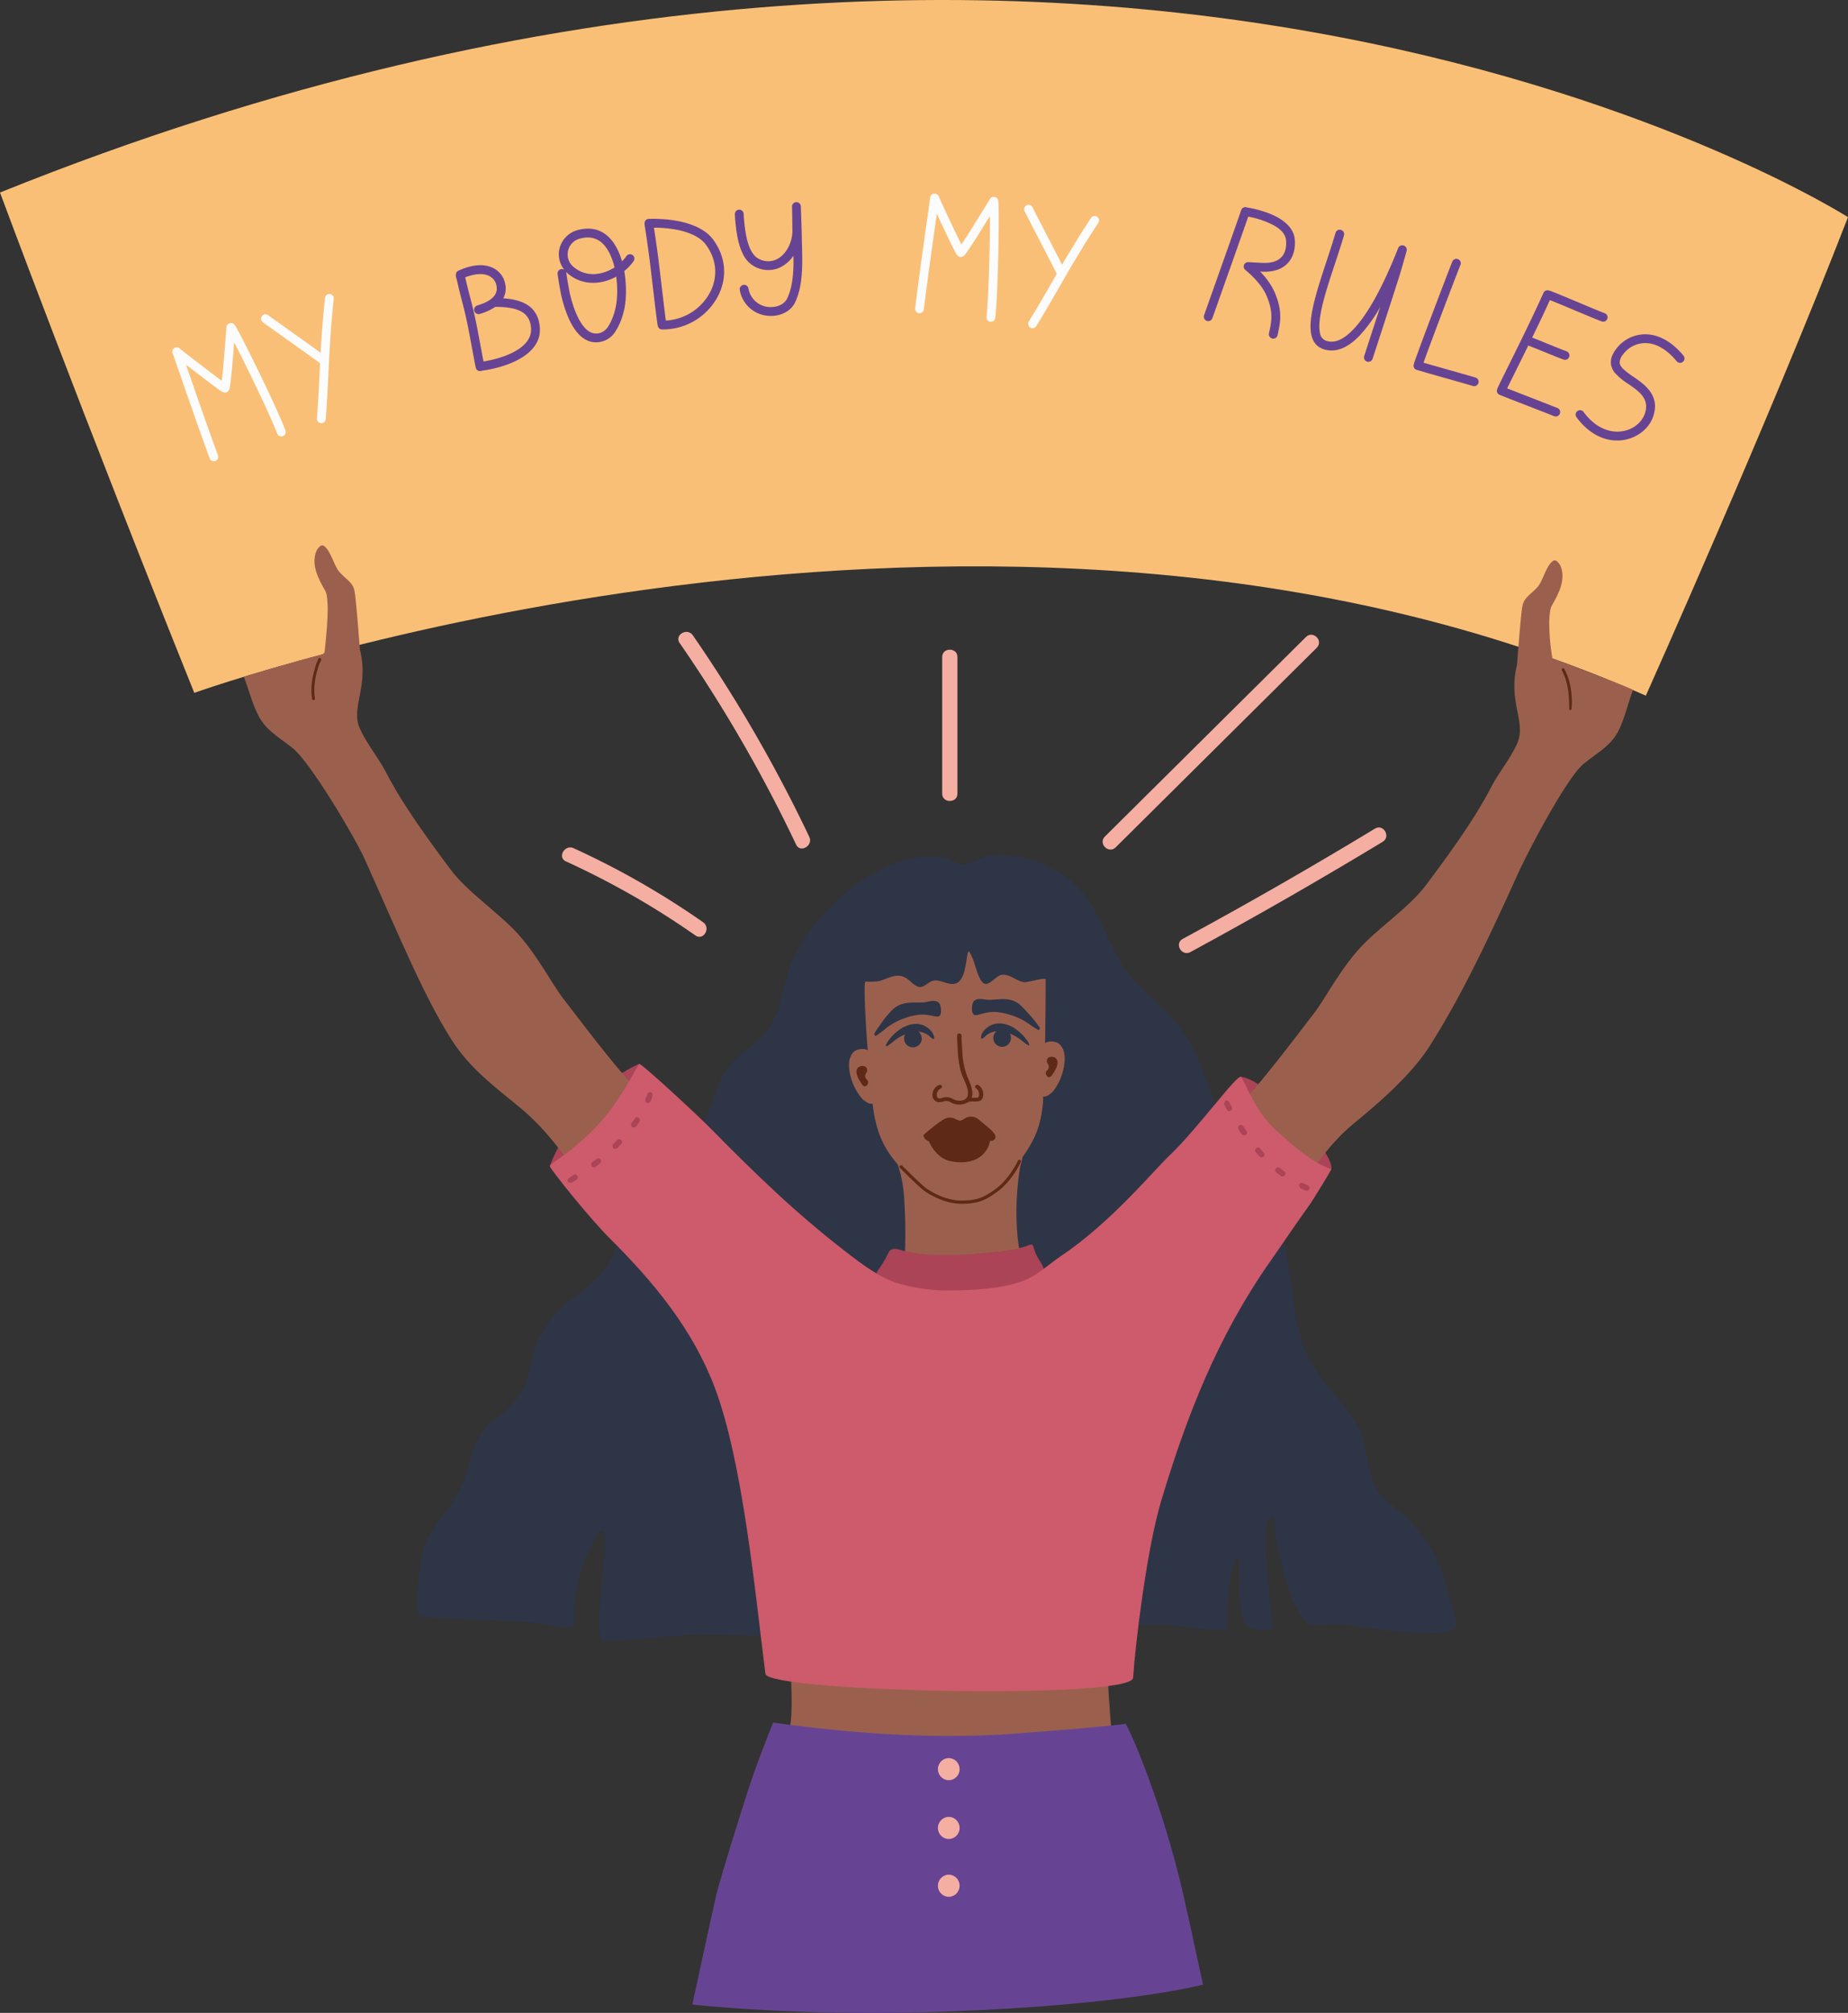 <svg xmlns="http://www.w3.org/2000/svg" width="991.59" height="1080" viewBox="0 0 991.59 1080"><rect x="0" y="0" width="991.59" height="1080" fill="#333333" stroke="none"/><g id="Слой_2" data-name="Слой 2"><g id="feminism08_432592592"><g id="feminism08_432592592-2" data-name="feminism08_432592592"><path d="M104.25 371.74S532.89 218 883.11 373.25c0 0 66.14-147.63 108.48-256.73.0.0-396.38-253.12-991.59-13.22C0 103.3 43.61 221 104.25 371.74z" fill="#fabf76" fill-rule="evenodd"/><path d="M424.32 898.92s1.29 19.3-.43 27.45c0 0 60.05 40.75 172.85 6 0 0-2.14-22.31-2.14-31.31z" fill="#9b604d" fill-rule="evenodd"/><path d="M516.74 464c6.1-.05 7.61-4.47 16.62-4.9 13.09-.62 23.94 2.12 35.06 9.05 20.5 12.76 22.59 32.33 34.51 50.75 6.18 9.54 15.84 16.95 23.69 25 18.31 18.87 20.49 38.18 29.82 61.35 7.26 18 21.89 32.29 28.92 50.46 8.21 21.24 6.78 44.36 13.82 65.71 5.85 17.75 20.07 27.74 29.08 43.37 5.66 9.83 4.65 21.76 9.19 31.94 3 6.8 9.73 10.66 15 15.54 14.92 13.82 21.31 27.27 25.91 46.89.69 2.94 4.07 10.75 2.55 13.78-4.08 8.16-53.48-.86-62.1-1.48-3.12-.22-15.44 1.63-17.73-.78-8-8.37-12.74-27.22-15.16-38.09a108.83 108.83.0 0 1-2.07-14.37c0-.4-.28-4.86-.87-4.71-9.46 2.36 1.31 57.53-.29 59.92-1 1.55-4.12 1.09-5.69 1.09-11.33.0-10.45-7.47-11.91-18-.73-5.24 1.17-17.3-1.31-21.78a25 25 0 0 0-1.2 2.47 78.52 78.52.0 0 0-2.07 8.43c-1.8 8.55-2.14 17.15-2.14 25.85.0.64.34 2.51-.68 2.65-9.75 1.39-22.82-2.07-32.84-2.22-31.68-.47-63.41.83-95 2.78-51.38 3.17-104.06 3.4-155.47 2.28-6.86-.15-48.64 4.8-51.53 3.07a1.39 1.39.0 0 1-.47-.89c-3.66-14 5.8-56.07.47-57.85-.9-.3-1.94 1.6-2.26 2.14-6.35 10.51-11 23.27-12.1 35.45-.62 6.8.68 11.41-1.5 13.25-2.78 2.35-15-.94-18.28-1.22-30.31-2.55-60.55-2.27-63.24-4.15-4.15-2.91-.31-23.77.21-27.95 2.17-17.56 13.19-24.53 20.75-39 7.4-14.17 4.78-27.24 19.21-38.23 27.47-20.93 11.82-31.25 30.31-54.11 8.58-10.61 21.39-16.54 29.61-27.74 7.39-10 6.66-22.9 13-33.48 9.86-16.34 26.31-25.65 37-40.59 6.72-9.42 7.62-21.65 14-31.32S408.64 559.2 414 549.64c5.89-10.53 6.38-23.59 11.33-34.63 12-26.84 46.93-57.95 78.38-55.41 6.29.51 10.09 4.37 13.05 4.35z" fill="#2e3547" fill-rule="evenodd"/><path d="M295 625.62s14.16-39.71 47.83-54.78c0 0-9.82 34.71-47.83 54.78z" fill="#aa4456" fill-rule="evenodd"/><path d="M665.61 577.76s8.52-1.07 31.62 23.41c19.34 20.5 17.13 26.12 17.13 26.12s-34.72-9.93-48.75-49.53z" fill="#aa4456" fill-rule="evenodd"/><path d="M481.2 622.61c.06-.22.0.45.0.67.2.61.41 1.22.6 1.84.52 1.63 1.06 3.26 1.47 4.92a80.87 80.87.0 0 1 2 14.49 292.36 292.36.0 0 1 .16 31.33c-.15 3-.38 6-.75 8.94-.16 1.26-1.36 7-.78 8.18s33 6.85 67.65-4.14c2.11-.67-.6-5.33-1.13-6.63a69.79 69.79.0 0 1-4.53-20 144.75 144.75.0 0 1 .52-29.06 74.25 74.25.0 0 1 1.11-7.55c.11-.51 1.37-4.51.93-5s-4.73 3.55-5.22 3.72A61.49 61.49.0 0 1 527.4 627c-15.27 1-46.2-4.42-46.2-4.42z" fill="#9b604d" fill-rule="evenodd"/><path d="M464.41 526.57c-1.41.22.69 32.44 1.58 41.15 3 29.22.33 46.4 26.27 66.75 10 7.85 12.32 12.89 26.22 11.91 11.16-.78 15.92-7.36 22.42-15.55 5.19-6.55 9.84-12 13.7-19.76 4-8 5.34-17.41 5.19-26-.15-8.93.89-17.45 1-26.37.11-8.21.32-25.84.28-33.25.0-1.2-10 1.75-11.59 1.53-4.17-.57-8.16-4.91-12.48-3.83-2.49.62-6 5.39-8.52 4.69-3.41-.95-5.27-10.87-6.66-13.72-.29-.59-1.33-3.52-2.09-3.67-.48-.1-1.12 5-1.2 5.37-.71 3.54-1.47 10.25-5.51 11.76s-8.19-2.29-12.36-1.39c-2.43.52-5.23 4.1-7.8 3.28-3.75-1.19-5.43-5.29-9.9-5.89-4.09-.55-7.7 2-11.55 2.86a33.11 33.11.0 0 1-7 .16z" fill="#9b604d" fill-rule="evenodd"/><path d="M469.15 554.49a48.3 48.3.0 0 1 3.24-4.76 47.29 47.29.0 0 1 6.89-8.35c4.9-4.41 10.77-3.25 16.37-3.58 2.58-.15 7.9-2.63 9 2.05a11.6 11.6.0 0 1 .27 2.13c.12 4-1.77 3.63-4 3.19a35 35 0 0 0-5.26-.79c-4.38-.16-8.57 1.19-12.76 2.89a35 35 0 0 0-8.73 5.44 41.55 41.55.0 0 1-4.2 3.06c-.33.2-1-.8-.78-1.28z" fill="#2e3547" fill-rule="evenodd"/><path d="M557.91 551.28a89.62 89.62.0 0 0-10.85-12.44c-5.15-4.07-10.94-2.47-16.55-2.39-2.58.0-8-2.06-8.83 2.73a11.88 11.88.0 0 0-.15 2.16c.1 4 2 3.52 4.19 2.91a35.16 35.16.0 0 1 5.2-1.18c4.36-.49 8.61.57 12.9 2a34.31 34.31.0 0 1 9 4.83 41.57 41.57.0 0 0 4.37 2.77c.34.17.93-.88.7-1.35z" fill="#2e3547" fill-rule="evenodd"/><path d="M489.69 552.46a4.74 4.74.0 1 1-4.58 4.74 4.66 4.66.0 0 1 4.58-4.74z" fill="#2e3547" fill-rule="evenodd"/><path d="M475.48 561.35c-.42-.3.41-1.76.51-1.91a20.35 20.35.0 0 1 1.66-2.34 25 25 0 0 1 7-5.92c6.57-3.27 11.21-1.76 14.55 1.46 1.51 1.45 2.58 4.19 1.76 4.76-.54.38-2.32-1.61-3-2.07a10.83 10.83.0 0 0-7.15-1.8 23.27 23.27.0 0 0-10.68 4.66c-1.12.89-4.16 3.47-4.6 3.16z" fill="#2e3547" fill-rule="evenodd"/><path d="M466.78 564.93c-1.3-3.13-6.91-2.35-8.71-.53-2.69 2.7-2.82 6.92-2.21 10.51a30 30 0 0 0 6.7 14.54c.81.9 4.27 3.68 5.92 2.44 2.13-1.6 1.26-5.55 1.21-7.49-.2-6.46-2.91-19.47-2.91-19.47z" fill="#9b604d" fill-rule="evenodd"/><path d="M559.71 561.12c1.14-3.19 6.78-2.7 8.68-1 2.82 2.55 3.16 6.76 2.74 10.38a29.92 29.92.0 0 1-5.94 14.87c-.76.94-4.08 3.89-5.78 2.74-2.21-1.49-1.55-5.48-1.6-7.42-.14-6.46 1.9-19.59 1.9-19.59z" fill="#9b604d" fill-rule="evenodd"/><path d="M464.88 572.77c-.28-.54-1.67-.82-1.75-.83a3.29 3.29.0 0 0-2.85 1c-1.88 2.15.34 6 1.62 7.91.45.69 1.13 1.93 2.13 2s1.74-1.28 1.81-2.05c.11-1.32-1.36-1.77-1.56-3-.36-2.18 1.93-2.51.6-5.08z" fill="#5e2917" fill-rule="evenodd"/><path d="M562.12 567.85c.28-.54 1.68-.82 1.75-.83a3.31 3.31.0 0 1 2.86 1c1.88 2.15-.35 6-1.62 7.91-.46.69-1.14 1.93-2.14 2s-1.74-1.28-1.8-2.05c-.11-1.31 1.35-1.77 1.55-3 .37-2.18-1.92-2.51-.6-5.08z" fill="#5e2917" fill-rule="evenodd"/><path d="M525.2 582.31v0a1 1 0 0 0-.74-.29h-.1a1.1 1.1.0 0 0-1.09.68 1 1 0 0 0 .29 1.08v0a3.83 3.83.0 0 1 1.28 1.43 4 4 0 0 1 .22 3.33c-.27.54-1.23.49-2.35.44-.43.0-.88.0-1.33.0a7.46 7.46.0 0 0 .32-3.31 24.32 24.32.0 0 0-2.17-6.89l-.36-.85a41.43 41.43.0 0 1-2.79-13.47c0-.65-.08-1.3-.13-2-.14-2-.28-4.17-.32-6.25a2.65 2.65.0 0 1 0-.27 1.26 1.26.0 0 0-.27-1.1 1.43 1.43.0 0 0-.89-.36h0l-.47.1h-.09a.79.79.0 0 0-.44.4 1.61 1.61.0 0 0-.17.57 17.68 17.68.0 0 0 0 2.42c0 .25.0.5.05.76l.09 1.86c.26 5.22.53 10.61 2.32 15.73.36 1 .82 2.07 1.27 3.09 1.25 2.83 2.54 5.75 1.88 8.47a3.7 3.7.0 0 1-3.34 2.62 7.52 7.52.0 0 1-4.61-.9 11.77 11.77.0 0 0-2.25-.84 6.21 6.21.0 0 0-2.91.13l-.62.18a3.52 3.52.0 0 1-1.86.23 1.44 1.44.0 0 1-.86-1.08 3.9 3.9.0 0 1 1.77-4.1l.17-.09a1.36 1.36.0 0 0 .69-.63.85.85.0 0 0-.2-1 1.58 1.58.0 0 0-1.61-.2 6 6 0 0 0-3.23 4.9 3.81 3.81.0 0 0 2.57 4.14 6.12 6.12.0 0 0 3.23-.24 10.73 10.73.0 0 1 1.22-.28 4.08 4.08.0 0 1 2.69.71l.74.37a9.55 9.55.0 0 0 3.94.81 9.13 9.13.0 0 0 3.94-.84 7.86 7.86.0 0 0 .81-.48c.07.0 1.1-.28 1.29-.31a8.34 8.34.0 0 1 1.82.0 8.08 8.08.0 0 0 2.85-.22 2.91 2.91.0 0 0 1.85-1.7A6 6 0 0 0 525.2 582.31z" fill="#5e2917"/><path d="M498 611a19 19 0 0 0 2.63 5.33c2.1 2.86 4.85 5.35 7.93 6.29a23.94 23.94.0 0 0 4.48.86c5.61.56 12.31-.51 16.07-6.15a12 12 0 0 0 2.16-6.24c0-.63-1.43-.69-1.72-.74-2.06-.34-4.15-.49-6.22-.67-5.77-.48-11.64-1-17.42-.36A80.22 80.22.0 0 0 498 611z" fill="#5e2917" fill-rule="evenodd"/><path d="M495.55 609.08c0-.4 8.78-7.59 11.26-8.75a6.42 6.42.0 0 1 4.22-.56c1.14.21 3 1.54 4.12 1.46 1.47-.1 2.8-1.59 4.26-1.9a6.54 6.54.0 0 1 6.27 1.77c2.87 2.51 8 6.1 8.44 8.52a2.14 2.14.0 0 1-2 2.48c-2.24.28-4.45-.39-6.65-1-1.57-.43-3.24-1-4.82-.32-2.09.9-3.72 3.63-6 3.53-2.48-.1-4.62-2.38-7-3.29-1.53-.59-2.9.07-4.39.71-1.84.79-4.45 1.31-6.26-.13a3.07 3.07.0 0 1-1.47-2.53z" fill="#5e2917" fill-rule="evenodd"/><path d="M515.87 645.87c-8.58.0-16.44-4.6-19.42-6.58s-13.12-12.23-13.55-12.66a.85.85.0 0 1 0-1.21.85.85.0 0 1 1.21.0c.11.1 10.36 10.49 13.28 12.43s10.35 6.29 18.47 6.29c8.89.0 12.44-1.91 18.43-6.27 7.32-5.33 11.87-15 11.91-15.1a.86.86.0 1 1 1.56.72c-.19.41-4.78 10.18-12.46 15.77C529.15 643.76 525.22 645.87 515.87 645.87z" fill="#5e2917"/><path d="M537.82 552.17a4.74 4.74.0 1 0 4.64 4.68 4.66 4.66.0 0 0-4.64-4.68z" fill="#2e3547" fill-rule="evenodd"/><path d="M552.14 560.87c.42-.3-.43-1.75-.53-1.9a19.28 19.28.0 0 0-1.7-2.31 24.65 24.65.0 0 0-7-5.83c-6.61-3.19-11.23-1.62-14.53 1.65-1.49 1.47-2.52 4.22-1.7 4.78.55.38 2.3-1.64 3-2.11a10.8 10.8.0 0 1 7.13-1.89 23.24 23.24.0 0 1 10.74 4.52c1.12.87 4.19 3.41 4.63 3.09z" fill="#2e3547" fill-rule="evenodd"/><path d="M193.12 348.57s-2-27.3-2.91-31.58c-1-4.88-5.26-6.6-8.36-10.46-2.84-3.54-4.41-11.19-8.1-13.68-1.7-1.14-3.62 1.88-4.09 3.08-2.94 7.53 1.72 15.53 5 21.33.9 1.58 1.17 6.86 1.18 9 0 9.33-1.63 23-1.63 23-.06 1.34-.8 1.72-2 2-13.62 3.53-41.43 11.7-41.3 12 3 7.93 5.19 17.15 9.32 23.35 4.25 6.37 10.53 9.67 17.07 15 9.4 7.72 32.9 47.17 38.38 59.32 18 40 31.62 73.48 46.75 97.15 9.87 15.44 23.61 25.49 36.39 36 16.11 13.21 27.34 31 27.35 30.68.11-7.79 41.29-34.44 34.23-41.68-10.42-10.67-29.8-36.42-38.54-47.8-5.74-7.47-13.79-23.21-24.56-34.86-10.15-11-26.56-21.88-35.52-33.88-11.64-15.6-25.79-34.91-34.64-52.1-4.2-8.15-10.4-15.32-14.11-23.7-5-11.4 5.11-22.22.1-42.22z" fill="#9b604d" fill-rule="evenodd"/><path d="M171.56 353.07H171.62L171.68 353.08v0L171.75 353.09 171.81 353.12H171.82L171.89 353.14 171.95 353.18H171.96L172.02 353.23 172.08 353.28v0L172.13 353.33 172.18 353.39v0L172.22 353.44 172.25 353.5v0L172.27 353.55 172.29 353.6V353.61L172.3 353.64 172.31 353.69v0L172.33 353.77V353.8 353.86 353.91 353.95L172.32 353.99V354.03L172.31 354.06 172.3 354.12 172.29 354.17 172.27 354.21 172.26 354.26 172.24 354.3 172.22 354.34 172.21 354.38 172.19 354.43 172.17 354.47 172.15 354.51 172.13 354.56 172.09 354.65 172.05 354.74 172 354.83 171.95 354.93 171.9 355.03 171.8 355.23 171.7 355.43 171.65 355.53 171.6 355.63 171.56 355.72 171.51 355.81 171.47 355.9 171.43 355.98 171.41 356.02 171.4 356.06 171.38 356.09 171.37 356.13 171.35 356.15 171.34 356.18 171.33 356.21 171.32 356.23 171.28 356.36 171.23 356.5 171.18 356.63 171.14 356.76 171.09 356.89 171.05 357.03 171 357.16 170.96 357.3 170.91 357.43 170.87 357.57 170.83 357.7 170.78 357.84 170.74 357.98 170.7 358.11 170.66 358.25 170.62 358.38 170.57 358.52 170.53 358.66 170.5 358.79 170.46 358.93 170.42 359.07 170.38 359.21 170.34 359.34 170.3 359.48 170.26 359.62 170.22 359.76 170.19 359.89 170.15 360.03 170.07 360.31 170 360.58 169.95 360.8 169.89 361.01 169.84 361.23 169.78 361.45 169.73 361.66 169.68 361.88 169.63 362.1 169.58 362.32 169.53 362.54 169.49 362.76 169.44 362.98 169.42 363.09 169.39 363.2 169.37 363.31 169.35 363.42 169.33 363.53 169.31 363.64 169.28 363.75 169.26 363.86 169.24 363.97 169.22 364.08 169.2 364.19 169.18 364.3 169.16 364.41 169.15 364.52 169.13 364.63 169.11 364.75 169.09 364.86 169.07 364.97 169.06 365.08 169.04 365.19 169.02 365.3 169 365.41 168.99 365.53 168.97 365.64 168.96 365.75 168.94 365.86 168.93 365.97 168.91 366.08 168.9 366.2 168.88 366.31 168.87 366.42 168.86 366.53 168.84 366.64 168.83 366.75 168.82 366.87 168.81 366.98 168.79 367.09 168.78 367.2 168.77 367.31 168.76 367.43 168.75 367.54 168.74 367.65 168.73 367.76 168.72 367.87V367.99L168.71 368.1 168.7 368.21 168.69 368.32V368.43L168.68 368.55 168.67 368.66 168.66 368.77V368.88 368.99L168.65 369.11V369.22L168.64 369.33V369.44L168.63 369.55V369.67 369.78 369.89 370L168.62 370.11V370.22 370.34 370.45 370.56 370.67L168.63 370.78V370.89 371.01 371.12 371.23L168.64 371.34V371.45L168.65 371.56V371.67L168.66 371.78V371.89L168.67 372.01V372.12L168.68 372.23 168.69 372.34 168.7 372.45V372.56L168.71 372.67 168.72 372.78 168.73 372.89 168.74 373 168.75 373.11 168.76 373.22 168.78 373.33 168.79 373.44 168.8 373.55 168.81 373.66 168.82 373.77 168.84 373.88 168.85 373.99 168.87 374.1 168.88 374.21 168.9 374.32 168.92 374.43 168.93 374.54 168.95 374.65 168.97 374.76 168.98 374.84V374.92L168.97 374.99 168.96 375.07 168.93 375.15 168.9 375.22 168.86 375.29 168.81 375.35 168.76 375.41 168.7 375.47 168.64 375.51 168.57 375.56 168.5 375.59 168.42 375.61 168.34 375.63 168.26 375.64H168.18L168.1 375.63 168.03 375.62 167.95 375.59 167.88 375.56 167.81 375.52 167.75 375.47 167.69 375.42 167.63 375.36 167.59 375.3 167.54 375.23 167.51 375.16 167.49 375.08 167.47 375 167.45 374.89 167.43 374.77 167.41 374.66 167.4 374.54 167.38 374.43 167.36 374.31 167.35 374.19 167.33 374.08 167.32 373.96 167.3 373.84 167.29 373.73 167.28 373.61 167.26 373.49 167.25 373.38 167.24 373.26 167.23 373.14 167.22 373.03 167.21 372.91 167.2 372.79 167.19 372.68 167.18 372.56 167.17 372.44 167.16 372.33V372.21L167.15 372.09 167.14 371.97V371.86L167.13 371.74V371.62L167.12 371.51V371.39 371.27L167.11 371.15V371.04 370.92 370.8L167.1 370.69V370.57 370.45 370.33 370.22 370.1L167.11 369.98V369.86 369.75 369.63L167.12 369.51V369.39 369.28L167.13 369.16V369.04L167.14 368.93V368.81L167.15 368.69V368.57L167.16 368.46 167.17 368.34 167.18 368.22V368.11L167.19 367.99 167.2 367.87 167.21 367.75 167.22 367.64 167.23 367.52 167.24 367.4 167.25 367.29 167.26 367.17 167.27 367.05 167.28 366.94 167.3 366.82 167.31 366.7 167.32 366.59 167.33 366.47 167.35 366.35 167.36 366.24 167.38 366.12 167.39 366 167.41 365.89 167.42 365.77 167.44 365.66 167.45 365.54 167.47 365.43 167.49 365.31 167.5 365.19 167.52 365.08 167.54 364.96 167.55 364.85 167.57 364.73 167.59 364.62 167.61 364.5 167.63 364.38 167.65 364.27 167.67 364.15 167.69 364.04 167.71 363.92 167.73 363.81 167.75 363.69 167.77 363.58 167.79 363.47 167.81 363.35 167.84 363.24 167.86 363.12 167.88 363.01 167.9 362.89 167.93 362.78 167.95 362.67 168 362.44 168.05 362.21 168.1 361.99 168.15 361.76 168.2 361.54 168.25 361.31 168.31 361.09 168.36 360.86 168.42 360.64 168.47 360.42 168.53 360.2 168.61 359.92 168.68 359.64 168.72 359.5 168.76 359.35 168.8 359.21 168.84 359.07 168.88 358.93 168.91 358.79 168.96 358.65 169 358.51 169.04 358.37 169.08 358.23 169.12 358.09 169.16 357.95 169.2 357.81 169.25 357.67 169.29 357.52 169.33 357.38 169.38 357.25 169.42 357.1 169.47 356.96 169.51 356.82 169.56 356.69 169.61 356.55 169.65 356.41 169.7 356.27 169.75 356.13 169.8 355.99 169.85 355.85 169.9 355.71 169.91 355.67 169.93 355.62 169.95 355.58 169.97 355.53 169.99 355.49 170.01 355.44 170.03 355.39 170.05 355.35 170.1 355.25 170.14 355.15 170.19 355.05 170.24 354.95 170.29 354.85 170.34 354.75 170.45 354.54 170.55 354.35 170.59 354.25 170.64 354.16 170.68 354.08 170.67 354.04 170.66 353.96V353.88L170.67 353.8 170.68 353.72 170.71 353.64 170.74 353.57 170.78 353.5 170.82 353.44 170.87 353.38 170.93 353.32 170.97 353.3 170.99 353.28 171.01 353.26 171.04 353.24 171.07 353.22 171.1 353.2 171.13 353.18 171.17 353.16 171.21 353.14 171.27 353.12 171.33 353.1 171.37 353.09 171.41 353.08 171.45 353.07H171.46 171.5 171.56v0 0z" fill="#5e2917" fill-rule="evenodd"/><path d="M814 356.62s2-27.3 2.91-31.58c1-4.88 5.27-6.59 8.37-10.46 2.83-3.54 4.4-11.19 8.09-13.67 1.71-1.15 3.62 1.88 4.09 3.07 2.95 7.53-1.71 15.53-5 21.34-.89 1.57-1.17 6.86-1.17 9a117.68 117.68.0 0 0 1.62 18.52c.16.67.84.7 2 1.13 20.61 7.63 41.43 15.89 41.31 16.22-3 7.93-5.19 18.35-9.33 24.55-4.25 6.37-10.52 9.67-17.06 15-9.4 7.72-30.19 47.59-35.68 59.75-18 39.94-32.06 68.31-47.19 92-9.87 15.44-27.52 30.62-40.3 41.09-16.11 13.21-25.7 30.64-25.7 30.3-.11-7.8-41.3-34.45-34.24-41.69 10.42-10.67 29.8-36.42 38.55-47.8 5.74-7.47 13.79-23.21 24.55-34.86 10.16-11 26.57-21.88 35.52-33.88C777 459 791.17 439.73 8e2 422.54c4.2-8.15 10.4-15.32 14.11-23.7 5-11.4-5.11-22.22-.1-42.22z" fill="#9b604d" fill-rule="evenodd"/><path d="M838.78 358.5c.48.09.5.26.74.7 3 5.65 4 12.22 3.92 18.7.0.6-.12 1.2-.19 1.8.0.0.28.85-.4 1.21l-.36.08c-.44.0-.21.0-.43-.14.0.0-.07-1.8-.15-4.52-.18-5.81-1.13-11.66-3.89-16.71a.94.94.0 0 1 0-.61.79.79.0 0 1 .81-.51z" fill="#5e2917" fill-rule="evenodd"/><path d="M477.09 671.51c-.28.45-1.63 3.17-2.11 4-1 1.76-2.07 3.41-3.19 5.07-.43.62-1.58 2.09-1.48 2.91.13 1.19 2.14 1.84 3.09 2.3 13.89 6.79 27 6.84 34.35 7a131.09 131.09.0 0 0 35.62-3.71 69.09 69.09.0 0 0 12.88-4.45c.87-.41 3.68-1.26 3.83-2.44.28-2.32-1.7-4.87-2.82-6.74a28.45 28.45.0 0 1-2.44-5.39c-.2-.59-.32-2-1-2.21-1-.33-2.54.54-3.44.83s-1.8.56-2.71.79c-1.55.41-3.12.74-4.7 1a67.2 67.2.0 0 1-6.79 1c-11.5 1.06-17.54 2.11-34.64 1.78a89.65 89.65.0 0 1-16.2-2c-2-.41-6.45-2.64-8.23.28z" fill="#aa4456" fill-rule="evenodd"/><path d="M714.38 627.22c-9.48-3-18.81-10.79-30.12-21.18-10.92-10-15.22-23.76-18.38-28.18-1.6-2.24-23.53 28-38.08 41.84-9.48 9-31.8 36.38-58.9 54.47-4.44 3-10.18 8-15 10.73-10.8 6.1-27.86 7.14-40 7.41-10.45.23-17.86.0-31.14-3.48-10-2.6-21-11.08-29-17.29-26.81-20.69-48.76-42-72.57-66.2-6-6.15-37.67-35.59-38.29-34.52-5.78 10-12 22.37-23.73 34.46-14.76 15.19-25 19.05-24.06 20.7 2 3.58 21.28 27.69 32.25 38.62 23.33 23.25 44.29 48.49 56.11 79.75 15.2 40.17 21.84 111.35 27.23 153.71 1.24 9.78 196.51 13.92 197.29 2.15 1.29-19.3 7.46-69.58 15.05-94.86 13.92-46.39 30.5-88.6 58.65-128.76 8.57-12.22 12.86-18.85 21.58-31C704.44 643.89 714.69 627.32 714.38 627.22z" fill="#cd5b6b" fill-rule="evenodd"/><path d="M698.65 634.64c.48.09 1.9.84 3.16 1.37a2 2 0 0 1 .85.94 1.59 1.59.0 0 1-2.29 1.75c-.85-.37-1.71-.76-2.55-1.18.0.0-1.58-1.66-.26-2.61a1.25 1.25.0 0 1 1.09-.27zM686 626.33a1.09 1.09.0 0 1 .74.33l.57.47c.72.58 1.76 1.38 1.76 1.38.83.7.68 1.13.55 1.62a1.6 1.6.0 0 1-2.38.8c-.77-.58-1.52-1.17-2.26-1.78l-.3-.25a1.57 1.57.0 0 1 1.32-2.57zm-10.89-10.65c.71.11 1.24.8 1.71 1.33s1.28 1.42 1.28 1.42c.64.78.45 1.15.31 1.53a1.59 1.59.0 0 1-2.55.53l-.4-.44c-.54-.59-1.07-1.19-1.59-1.79a1.88 1.88.0 0 1-.42-1.3 1.6 1.6.0 0 1 1.66-1.28zM666 603.59c.69.12.71.15 1.09.66.55.84 1.12 1.66 1.69 2.49l.16.28c.43 1.22.0 1.42-.46 1.78a1.61 1.61.0 0 1-2.19-.32c-.49-.7-1-1.41-1.45-2.12.0.0-.83-1.11-.35-2a1.58 1.58.0 0 1 1.51-.78zm-7.54-13.13c1.1.24 1.08.78 1.58 1.76.39.79 1 1.89 1 1.89a1.57 1.57.0 0 1-1.9 2c-.6-.2-.93-.88-1.2-1.4-.36-.68-.71-1.38-1-2.08.0.0-.28-2.37 1.6-2.17z" fill="#aa4456" fill-rule="evenodd"/><path d="M308.81 630.16a1.57 1.57.0 0 1 .6 2.8c-.87.53-1.75 1.06-2.65 1.56.0.0-1.41.4-2-.45-.9-1.28 1.1-2.5 3.07-3.7.0.0.08-.28 1-.21zm12.41-8.72a1.57 1.57.0 0 1 .78 2.69c-.67.54-1.35 1.06-2 1.58.0.0-1.1.91-2 .45a1.59 1.59.0 0 1-.47-2.33 3.22 3.22.0 0 1 .85-.7l1.77-1.37.28-.18a1.35 1.35.0 0 1 .83-.14zm11.23-10.19a1.57 1.57.0 0 1 .95 2.56l-.41.43-1.69 1.69s-1.08.82-1.95.26a1.68 1.68.0 0 1 0-2.65c.6-.59 1.18-1.18 1.76-1.78a2.41 2.41.0 0 1 1.29-.51zm9.63-11.78a1.58 1.58.0 0 1 1.05 2.35l-.38.57c-.59.86-1.39 2-1.39 2s-1.34 1.06-2.25.22a1.54 1.54.0 0 1-.37-1.72 3.13 3.13.0 0 1 .6-.89l1.27-1.84c.5-.68.57-.74 1.47-.67zm6.84-13.5c1.17.2 1.49 1.42 1 2.8-.26.7-.53 1.4-.82 2.09.0.0-.82 1.21-1.85.91s-1.22-1.42-.75-2.57c.29-.74.58-1.48.84-2.23a2.13 2.13.0 0 1 1.1-1 1.11 1.11.0 0 1 .51.0z" fill="#aa4456" fill-rule="evenodd"/><path d="M414.86 924.24s-4.51 10.88-9.71 25.26c-5 13.79-19.69 61.79-20.86 67.35-.57 2.72-6 27-12.79 58.63.0.0 57.39 6.78 138.28 3.73 95.62-3.59 135.72-14.39 135.72-14.39-3.68-16.55-8.66-41.09-13.06-58.59-11.44-45.58-27.75-81.53-28.56-81.36-4.73 1-56.71 5.34-69.31 5.91-41.17 1.87-78-.85-119.71-6.54z" fill="#674493" fill-rule="evenodd"/><ellipse cx="509.08" cy="949.21" rx="5.82" ry="5.93" fill="#f5aea2"/><ellipse cx="509.08" cy="980.75" rx="5.82" ry="5.93" fill="#f5aea2"/><ellipse cx="509.08" cy="1011.77" rx="5.82" ry="5.93" fill="#f5aea2"/><path d="M153.18 230.94c-4.94-12.85-22.19-48-26.39-55.19a10.32 10.32.0 0 0-1.07-1.6 2.58 2.58.0 0 0-1.15-.74 2.75 2.75.0 0 0-2.06.35 2.16 2.16.0 0 0-1 1.64c0 .07.0.41-.08 1l-.09 1.23c-.42 5.52-1.49 19.9-2.34 26.68-6-4.37-18.92-14.39-22.33-17.13A2.39 2.39.0 0 0 92.83 190l.83 2.41c3.39 9.81 13.7 39.68 18.86 53.51a2.37 2.37.0 0 0 4.44-1.66c-3.22-8.61-9-25-17.18-48.63 6.49 5 16 12.35 18.85 14.21a4.68 4.68.0 0 0 1.77.8 2.38 2.38.0 0 0 1.43-.29 2.66 2.66.0 0 0 1.17-1.4 20.49 20.49.0 0 0 .64-3.34c.51-3.82 1.18-11.2 2-21.95 6.27 12.11 19 38.27 23.11 49a2.36 2.36.0 0 0 3 1.36 2.36 2.36.0 0 0 1.36-3.06z" fill="#fcfcfc"/><path d="M177 157.78a2.35 2.35.0 0 0-2.61 2.09c-1.25 11.44-1.9 21.21-2.35 29.4-5.12-3.72-12.38-8.89-18.35-13.13-4.9-3.48-9.13-6.49-9.78-7a2.36 2.36.0 1 0-2.92 3.72c.69.54 4.56 3.3 9.92 7.11 7.1 5.05 15.88 11.29 20.84 14.94-.1 1.84-.18 3.67-.27 5.49-.39 8.07-.76 15.69-1.42 24.08a2.39 2.39.0 0 0 2.17 2.55h.19a2.34 2.34.0 0 0 1.54-.56 2.37 2.37.0 0 0 .82-1.62c.66-8.42 1-16.06 1.42-24.14.58-12.2 1.19-24.82 2.89-40.32a2.28 2.28.0 0 0-.5-1.74A2.38 2.38.0 0 0 177 157.78z" fill="#fcfcfc"/><path d="M535.59 107.46a2.62 2.62.0 0 0-.66-1.16 2.86 2.86.0 0 0-2-.66 2.24 2.24.0 0 0-1.65 1s-.22.34-.52.83l-.65 1.06c-2.89 4.72-10.4 17-14.25 22.66-3.33-6.63-10.26-21.45-12-25.44A2.38 2.38.0 0 0 502 104a2.36 2.36.0 0 0-2.94 2.52c-.08.58-.22 1.58-.42 2.92-1.45 10.23-5.89 41.35-7.59 55.82a2.37 2.37.0 1 0 4.7.55c1.08-9.19 3.41-26.38 6.92-51.11 3.48 7.45 8.65 18.33 10.28 21.25a4.66 4.66.0 0 0 1.22 1.52 2.26 2.26.0 0 0 1.4.39 2.57 2.57.0 0 0 1.68-.71 18.09 18.09.0 0 0 2.1-2.67c2.21-3.2 6.09-9.3 11.81-18.61.06 13.63-.59 42.7-1.82 54.16a2.39 2.39.0 0 0 2.1 2.61h.25a2.38 2.38.0 0 0 2.36-2.11c1.47-13.72 2.15-52.84 1.72-61.16A12.13 12.13.0 0 0 535.59 107.46z" fill="#fcfcfc"/><path d="M588.67 116.3a2.37 2.37.0 0 0-3.28.67c-6.34 9.61-11.38 18-15.52 25.08-2.85-5.65-7-13.57-10.34-20.08-2.76-5.33-5.15-9.93-5.49-10.68a2.37 2.37.0 0 0-4.37.17 2.32 2.32.0 0 0 .07 1.81c.37.8 2.55 5 5.56 10.82 4 7.75 9 17.33 11.73 22.85l-2.72 4.72c-4 7-7.85 13.64-12.27 20.82a2.28 2.28.0 0 0-.29 1.78 2.36 2.36.0 0 0 2.29 1.82 2.37 2.37.0 0 0 2-1.12c4.44-7.19 8.25-13.82 12.29-20.84 6.09-10.58 12.39-21.53 21-34.54a2.33 2.33.0 0 0 .34-1.78A2.39 2.39.0 0 0 588.67 116.3z" fill="#fcfcfc"/><path d="M285.55 165.66c-3.2-3.28-8.29-5.12-15.52-5.61a11 11 0 0 0 1.08-7.56 12 12 0 0 0-6.27-8.58c-3.37-1.76-9.37-3-18.84 1.3a2.35 2.35.0 0 0-1.39 2.27 3.09 3.09.0 0 0 .06 1c.06.36.21.88.34 1.35.05.2.11.39.14.52.2.79.38 1.59.57 2.38L246 154c.68 2.83 1.42 5.7 2.14 8.47l.51 2c1.81 7 3.12 14.17 4.4 21.1.7 3.81 1.42 7.76 2.22 11.65a2.36 2.36.0 0 0 1 1.5 2.32 2.32.0 0 0 1.29.39 2.61 2.61.0 0 0 .48-.05 1.81 1.81.0 0 0 .48-.16c4-.52 16.46-2.64 24.45-9.14 5.45-4.44 7.61-9.84 6.43-16.05A14.93 14.93.0 0 0 285.55 165.66zm-29.47-1.76a2.38 2.38.0 0 0-1.59 2.95 2.37 2.37.0 0 0 2.94 1.59 28.86 28.86.0 0 0 8.32-3.79H266c8 0 13.29 1.41 16.12 4.31a10.28 10.28.0 0 1 2.64 5.59c.83 4.37-.77 8.24-4.77 11.49-6.32 5.14-16.31 7.22-20.55 7.9-.62-3.13-1.2-6.29-1.76-9.35-1.29-7-2.62-14.24-4.46-21.35l-.51-2c-.71-2.74-1.45-5.57-2.12-8.37l-.31-1.29c-.19-.81-.38-1.62-.58-2.43l-.09-.34c5.34-2.08 10-2.31 13.08-.63a7.21 7.21.0 0 1 3.73 5.2C267.35 158.05 263.86 161.59 256.08 163.9z" fill="#674493"/><path d="M339.42 136.85a2.35 2.35.0 0 0-3.3.56 23 23 0 0 1-2.36 2.8 36.51 36.51.0 0 0-2.92-7.32c-4.57-8.44-11.57-11.75-20.28-9.58a13.64 13.64.0 0 0-10.42 10.36 13.29 13.29.0 0 0 2.58 11 2.34 2.34.0 0 0-1.36-.3 2.29 2.29.0 0 0-1.61.81 2.41 2.41.0 0 0-.57 1.72c.08 1 1.4 9.21 2.13 12.29 1.17 4.91 3.84 14 8.64 19.48 2.9 3.34 6.24 5 9.82 5a12.24 12.24.0 0 0 10.62-6.12 35 35 0 0 0 4.25-10.23c1.53-5.77 1.65-14.28.32-21.86a27.25 27.25.0 0 0 5-5.34 2.32 2.32.0 0 0 .4-1.77A2.29 2.29.0 0 0 339.42 136.85zm-31.12 6.78a8.72 8.72.0 0 1 3.41-15.72 15 15 0 0 1 3.7-.49c4.71.0 8.49 2.59 11.27 7.73a34.37 34.37.0 0 1 3.06 8.33C324.08 147.12 315.34 149.23 308.3 143.63zm22.35 4.79c.85 6.3.64 13.1-.59 17.72a30.21 30.21.0 0 1-3.61 8.83 8.29 8.29.0 0 1-3.83 3.44c-3.37 1.26-6.34.32-9.1-2.84-4.13-4.76-6.54-13-7.6-17.48-.72-3-2-10.79-2-11.55a2.58 2.58.0 0 0-.15-.68 15 15 0 0 0 1.6 1.47C312.27 152.83 322 153.2 330.65 148.42z" fill="#674493"/><path d="M348.15 117.44h0a2.28 2.28.0 0 0-2.09 1.35 2.9 2.9.0 0 0-.21 1.44c.09.84.55 3.87.94 6.42.0.33.08.55.09.6.65 4.49 1.33 9.28 1.93 14.12.33 2.68.84 7 1.38 11.6 1 8.63 2.17 18.41 2.61 21.1a4.77 4.77.0 0 0 .5 1.62 2.3 2.3.0 0 0 1.95 1.07h.48a33.38 33.38.0 0 0 29.59-18c5.13-10.06 4.11-21.13-2.8-30.4C377 121.07 364.52 117.06 348.15 117.44zm33.13 38.85a28.58 28.58.0 0 1-24 15.7c-.52-3.74-1.5-12.06-2.37-19.48-.55-4.64-1.07-9-1.4-11.73-.62-4.92-1.33-9.91-1.95-14.2l-.08-.56c-.13-.84-.38-2.46-.59-3.87 13.47.09 23.57 3.38 27.84 9.09C384.41 138.86 385.34 148 381.28 156.29z" fill="#674493"/><path d="M430.23 127.48c-.08-5-.52-16.64-.52-16.76a2.39 2.39.0 0 0-.76-1.64 2.32 2.32.0 0 0-1.69-.63 2.36 2.36.0 0 0-2.28 2.44s.12 3.85.2 13c0 5.78-2.94 11.78-7.25 14.57a10.5 10.5.0 0 1-10.52.55c-1.89-.86-3.42-2.55-4.69-5.14-1.94-4-2.72-9.07-3.13-12.56-.29-2.42-.47-4.57-.55-6.55a2.4 2.4.0 0 0-2.47-2.26 2.37 2.37.0 0 0-1.64.76 2.33 2.33.0 0 0-.62 1.7c.09 2.12.28 4.38.58 6.9.45 3.83 1.32 9.46 3.58 14.09a14.83 14.83.0 0 0 7 7.36 15.35 15.35.0 0 0 12 .66 18 18 0 0 0 8.28-6.78c.13 7.5-.17 16.4-3.41 23-1.3 2.65-4.28 4.34-8 4.54a12 12 0 0 1-12.75-10 2.36 2.36.0 1 0-4.64.89 16.69 16.69.0 0 0 16.75 13.87c.3.0.59.0.89.0 5.36-.28 10-3 12-7.17 4.32-8.83 4-20.9 3.75-30.6C430.29 130.22 430.25 128.81 430.23 127.48z" fill="#674493"/><path d="M685.89 116.82c-6.55-3.73-14.68-5.17-16.69-5.48l-.21-.09a2.38 2.38.0 0 0-3 1.49c-1.34 4-11.62 33-17.77 50.32l-2.15 6.08a2.33 2.33.0 0 0 .1 1.81 2.3 2.3.0 0 0 1.34 1.2 2.32 2.32.0 0 0 1.81-.09 2.35 2.35.0 0 0 1.21-1.34l2.24-6.32c5.4-15.24 14.3-40.32 17-48.16a47.52 47.52.0 0 1 13.76 4.69c4.18 2.38 6.32 5 6.54 8.12.27 3.67-.52 6.67-2.28 8.69-2 2.26-5.2 3.4-9.56 3.32-1.39.0-8.32-.41-8.39-.41a2.36 2.36.0 0 0-1.59 4.22c.08.07 8 6.32 11.1 13.27 4 9.05 3 13.92 1.67 20.08l-.13.61a2.36 2.36.0 0 0 1.82 2.8 2 2 0 0 0 .49.05 2.38 2.38.0 0 0 2.32-1.87l.11-.53c1.45-6.77 2.69-12.61-1.95-23.06a38.27 38.27.0 0 0-7.54-10.5l2 .08c5.82.06 10.26-1.59 13.18-5 2.61-3 3.8-7.19 3.44-12.14C694.48 124.07 691.39 120 685.89 116.82z" fill="#674493"/><path d="M753.54 131.9a2.36 2.36.0 0 0-3.29 1.15c-.24.55-.6 1.41-1 2.51-3.33 8.13-12.19 29.73-23 41.07-5.43 5.7-10.23 7.72-14.68 6.2a5 5 0 0 1-3.24-3.92c-.58-2.27-.55-5.34.09-9.4 1.24-7.94 4.61-18.14 7.88-28 1.68-5.08 3.42-10.34 4.85-15.23a2.4 2.4.0 0 0-.2-1.8 2.38 2.38.0 0 0-3.21-.94 2.41 2.41.0 0 0-1.14 1.42c-1.41 4.85-3.14 10.09-4.81 15.16-4.18 12.68-8.5 25.79-8.6 34.68-.07 6.72 2.23 10.93 6.84 12.51 6.3 2.16 12.9-.33 19.65-7.4a81.94 81.94.0 0 0 10.89-15.15C737.09 175.3 733.29 187 732 191a2.34 2.34.0 0 0 1.49 3 2.18 2.18.0 0 0 .75.12 2.35 2.35.0 0 0 2.24-1.61c2.34-7 13.68-42 14.81-45.74.68-2.29 3.09-10.68 3.43-12a2.67 2.67.0 0 0 .05-1.25A2.28 2.28.0 0 0 753.54 131.9z" fill="#674493"/><path d="M791.72 202.56c-5.51-1.6-10.28-2.95-14.89-4.26s-8.73-2.46-13-3.7c3.29-9.37 16.46-44.07 19.81-52.47a2.41 2.41.0 0 0 0-1.81 2.37 2.37.0 0 0-4.38.06c-3.5 8.78-17.71 46.27-20.26 53.74a10.11 10.11.0 0 0-.51 2.07 2.28 2.28.0 0 0 1.69 2.26c5 1.49 10 2.9 15.25 4.38 4.63 1.31 9.42 2.66 14.95 4.27a2.16 2.16.0 0 0 .66.1 2.37 2.37.0 0 0 .66-4.64z" fill="#674493"/><path d="M903.32 190.82h0c-7.68-9.29-15.21-11.36-20.17-11.47a19.57 19.57.0 0 0-16.06 8c-1.92 2.55-2.82 4.92-2.74 7.24a9.08 9.08.0 0 0 2.32 5.64 36 36 0 0 0 7.12 5.83l.23.16c5.52 3.83 11.22 7.78 8.59 15.63-1.64 4.9-6.38 8.63-12.09 9.52-7.55 1.18-15.14-2.59-20.8-10.33a2.35 2.35.0 0 0-1.55-.94 2.28 2.28.0 0 0-1.75.43 2.35 2.35.0 0 0-.52 3.3c5.92 8.09 13.7 12.52 21.78 12.52a23.16 23.16.0 0 0 3.42-.26c7.52-1.17 13.8-6.17 16-12.74 3.75-11.21-4.55-17-10.62-21.18l-.26-.18a39.86 39.86.0 0 1-5.2-4c-1.31-1.3-1.91-2.38-1.94-3.53a7.06 7.06.0 0 1 1.79-4.25 14.77 14.77.0 0 1 12.18-6.13c5.7.11 11.45 3.48 16.62 9.75a2.38 2.38.0 0 0 1.6.84 2.37 2.37.0 0 0 2.58-2.13A2.37 2.37.0 0 0 903.32 190.82z" fill="#674493"/><path d="M845.31 166.66c6 2.52 11.71 4.91 14.1 5.79a2.37 2.37.0 0 0 1.81-.06 2.4 2.4.0 0 0 1.23-1.33 2.37 2.37.0 0 0-1.39-3h0c-2.35-.87-8.28-3.36-14-5.76-6.42-2.69-13-5.47-15.24-6.23a6.28 6.28.0 0 0-1.12-.31 2.48 2.48.0 0 0-1 .07 2.34 2.34.0 0 0-1.53 1.33c-5.24 11.8-13.58 28.62-19.09 39.75-2.51 5.06-4.49 9.06-5.29 10.79a6.84 6.84.0 0 0-.61 1.87 2.27 2.27.0 0 0 1.49 2.28c4.85 1.95 9.67 3.82 14.77 5.79 4.48 1.74 9.12 3.54 14.48 5.65a2.16 2.16.0 0 0 .86.17 2.37 2.37.0 0 0 .88-4.57c-5.36-2.12-10-3.91-14.48-5.65-4.31-1.67-8.4-3.25-12.47-4.87 1-2.06 2.65-5.41 4.66-9.47 1.91-3.86 4.26-8.6 6.67-13.51 1.84.7 5 2 8.25 3.3 4.21 1.71 8.55 3.47 10.66 4.23a2.36 2.36.0 0 0 1.6-4.45c-2.07-.74-6.41-2.51-10.61-4.21-3-1.23-5.92-2.4-7.82-3.14 4-8.2 7.11-14.79 9.5-20.09C834.47 162.11 840 164.42 845.31 166.66z" fill="#674493"/><path d="M303.67 462.17a439.08 439.08.0 0 1 69.48 39.73c4.33 3 8.43-4.07 4.14-7.07a440.46 440.46.0 0 0-69.49-39.74c-4.75-2.17-8.92 4.88-4.13 7.08z" fill="#f5aea2"/><path d="M364.69 345a776.94 776.94.0 0 1 62.48 108.14c2.25 4.75 9.31.6 7.07-4.14a776.83 776.83.0 0 0-62.48-108.13c-3-4.31-10.08-.22-7.07 4.13z" fill="#f5aea2"/><path d="M505.55 352.52V425.8c0 5.27 8.19 5.28 8.19.0V352.52c0-5.27-8.19-5.27-8.19.0z" fill="#f5aea2"/><path d="M598.63 454.64 706.56 347.53c3.75-3.72-2-9.51-5.79-5.79L592.84 448.85c-3.74 3.72 2 9.51 5.79 5.79z" fill="#f5aea2"/><path d="M638.72 510.83Q691 482.48 741.93 451.64c4.5-2.72.39-9.81-4.14-7.07q-50.88 30.84-103.2 59.19c-4.63 2.51-.51 9.58 4.13 7.07z" fill="#f5aea2"/></g></g></g></svg>